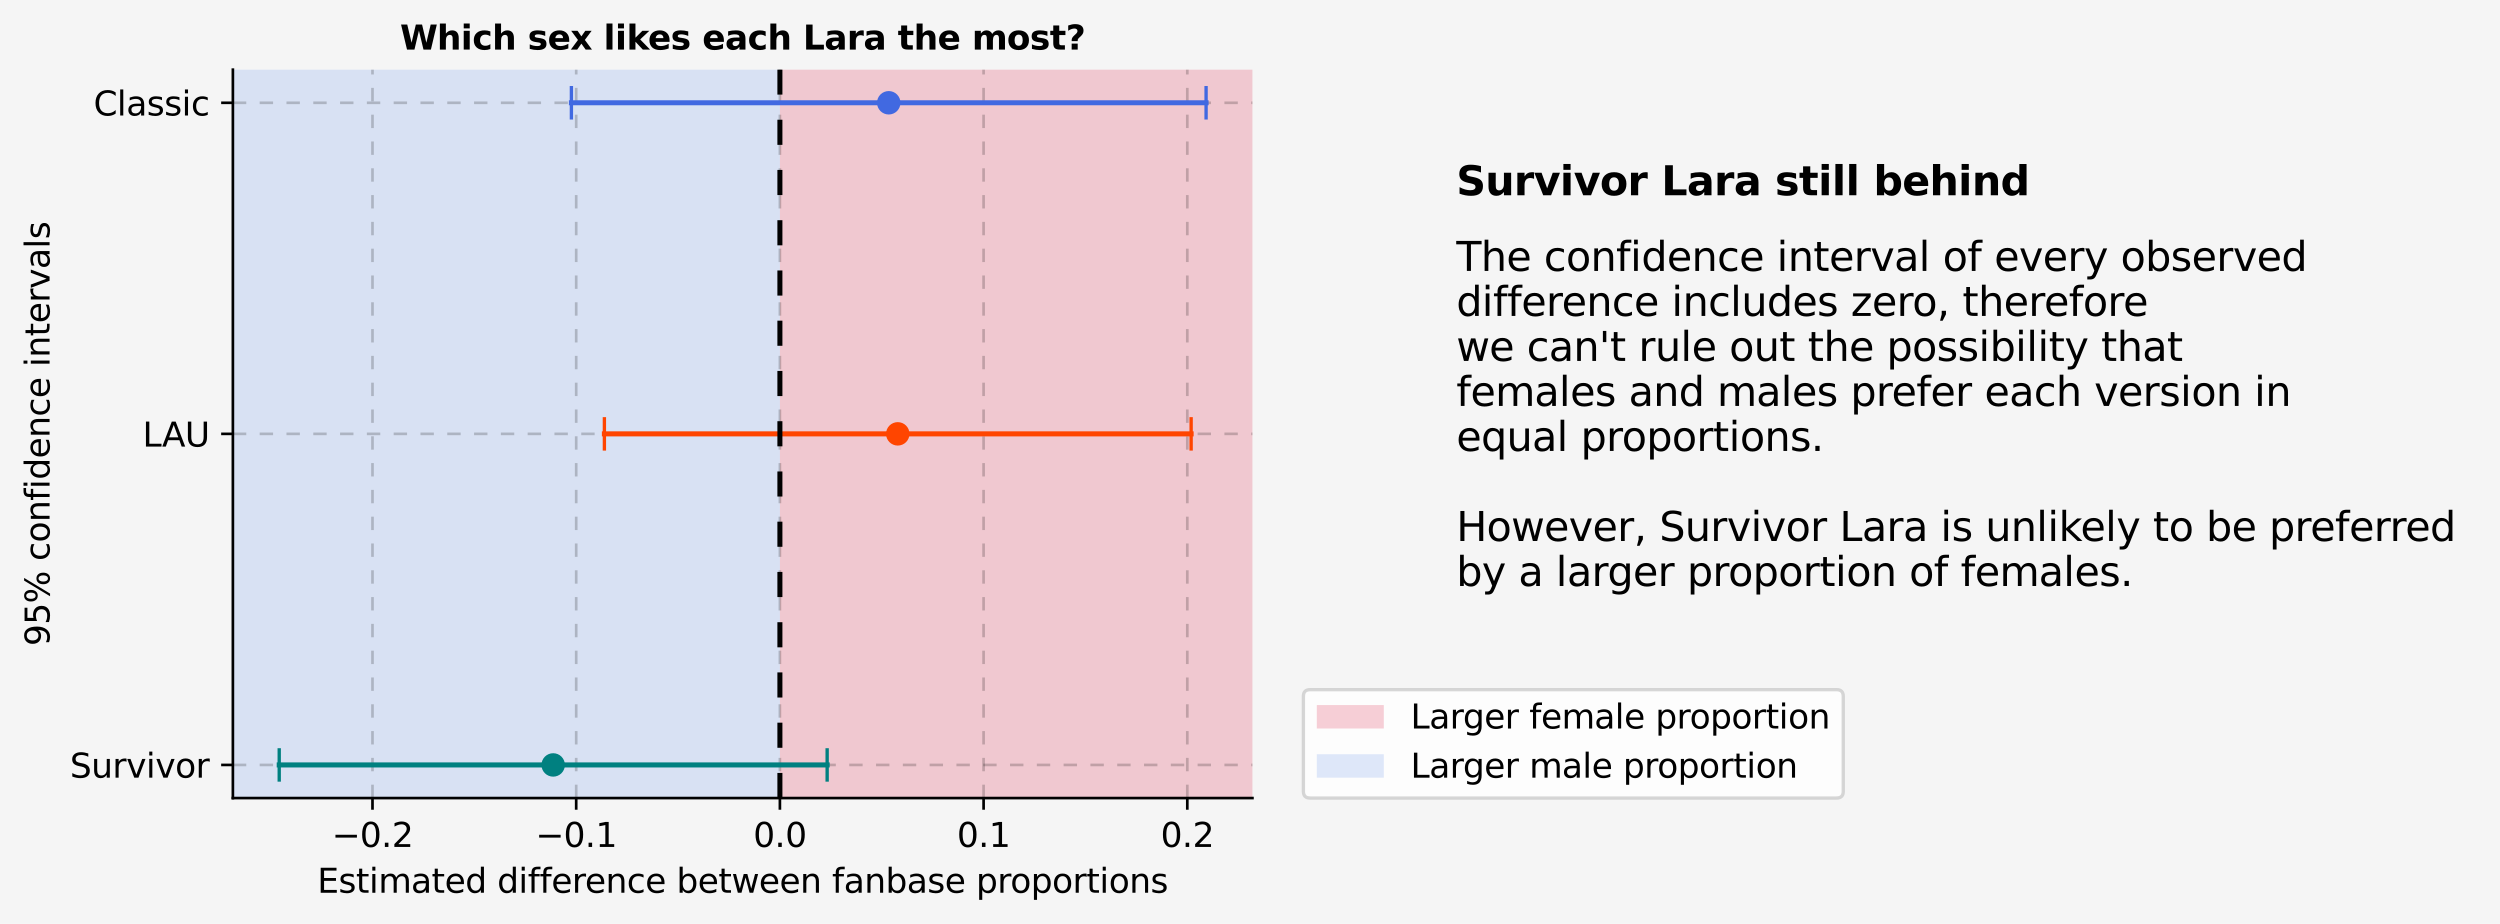 <?xml version="1.0" encoding="utf-8" standalone="no"?>
<!DOCTYPE svg PUBLIC "-//W3C//DTD SVG 1.1//EN"
  "http://www.w3.org/Graphics/SVG/1.1/DTD/svg11.dtd">
<svg xmlns:xlink="http://www.w3.org/1999/xlink" width="746.32pt" height="275.795pt" viewBox="0 0 746.32 275.795" xmlns="http://www.w3.org/2000/svg" version="1.1">
 <defs>
  <style type="text/css">*{stroke-linejoin: round; stroke-linecap: butt}</style>
 </defs>
 <g id="figure_1">
  <g id="patch_1">
   <path d="M 0 275.795 
L 746.32 275.795 
L 746.32 0 
L 0 0 
z
" style="fill: #f5f5f5"/>
  </g>
  <g id="axes_1">
   <g id="patch_2">
    <path d="M 434.757 238.238 
L 739.12 238.238 
L 739.12 20.798 
L 434.757 20.798 
z
" style="fill: #f5f5f5"/>
   </g>
   <g id="text_1">
    <!-- The confidence interval of every observed -->
    <g transform="translate(434.757 80.876)scale(0.12 -0.12)">
     <defs>
      <path id="DejaVuSans-54" d="M -19 4666 
L 3928 4666 
L 3928 4134 
L 2272 4134 
L 2272 0 
L 1638 0 
L 1638 4134 
L -19 4134 
L -19 4666 
z
" transform="scale(0.016)"/>
      <path id="DejaVuSans-68" d="M 3513 2113 
L 3513 0 
L 2938 0 
L 2938 2094 
Q 2938 2591 2744 2837 
Q 2550 3084 2163 3084 
Q 1697 3084 1428 2787 
Q 1159 2491 1159 1978 
L 1159 0 
L 581 0 
L 581 4863 
L 1159 4863 
L 1159 2956 
Q 1366 3272 1645 3428 
Q 1925 3584 2291 3584 
Q 2894 3584 3203 3211 
Q 3513 2838 3513 2113 
z
" transform="scale(0.016)"/>
      <path id="DejaVuSans-65" d="M 3597 1894 
L 3597 1613 
L 953 1613 
Q 991 1019 1311 708 
Q 1631 397 2203 397 
Q 2534 397 2845 478 
Q 3156 559 3463 722 
L 3463 178 
Q 3153 47 2828 -22 
Q 2503 -91 2169 -91 
Q 1331 -91 842 396 
Q 353 884 353 1716 
Q 353 2575 817 3079 
Q 1281 3584 2069 3584 
Q 2775 3584 3186 3129 
Q 3597 2675 3597 1894 
z
M 3022 2063 
Q 3016 2534 2758 2815 
Q 2500 3097 2075 3097 
Q 1594 3097 1305 2825 
Q 1016 2553 972 2059 
L 3022 2063 
z
" transform="scale(0.016)"/>
      <path id="DejaVuSans-20" transform="scale(0.016)"/>
      <path id="DejaVuSans-63" d="M 3122 3366 
L 3122 2828 
Q 2878 2963 2633 3030 
Q 2388 3097 2138 3097 
Q 1578 3097 1268 2742 
Q 959 2388 959 1747 
Q 959 1106 1268 751 
Q 1578 397 2138 397 
Q 2388 397 2633 464 
Q 2878 531 3122 666 
L 3122 134 
Q 2881 22 2623 -34 
Q 2366 -91 2075 -91 
Q 1284 -91 818 406 
Q 353 903 353 1747 
Q 353 2603 823 3093 
Q 1294 3584 2113 3584 
Q 2378 3584 2631 3529 
Q 2884 3475 3122 3366 
z
" transform="scale(0.016)"/>
      <path id="DejaVuSans-6f" d="M 1959 3097 
Q 1497 3097 1228 2736 
Q 959 2375 959 1747 
Q 959 1119 1226 758 
Q 1494 397 1959 397 
Q 2419 397 2687 759 
Q 2956 1122 2956 1747 
Q 2956 2369 2687 2733 
Q 2419 3097 1959 3097 
z
M 1959 3584 
Q 2709 3584 3137 3096 
Q 3566 2609 3566 1747 
Q 3566 888 3137 398 
Q 2709 -91 1959 -91 
Q 1206 -91 779 398 
Q 353 888 353 1747 
Q 353 2609 779 3096 
Q 1206 3584 1959 3584 
z
" transform="scale(0.016)"/>
      <path id="DejaVuSans-6e" d="M 3513 2113 
L 3513 0 
L 2938 0 
L 2938 2094 
Q 2938 2591 2744 2837 
Q 2550 3084 2163 3084 
Q 1697 3084 1428 2787 
Q 1159 2491 1159 1978 
L 1159 0 
L 581 0 
L 581 3500 
L 1159 3500 
L 1159 2956 
Q 1366 3272 1645 3428 
Q 1925 3584 2291 3584 
Q 2894 3584 3203 3211 
Q 3513 2838 3513 2113 
z
" transform="scale(0.016)"/>
      <path id="DejaVuSans-66" d="M 2375 4863 
L 2375 4384 
L 1825 4384 
Q 1516 4384 1395 4259 
Q 1275 4134 1275 3809 
L 1275 3500 
L 2222 3500 
L 2222 3053 
L 1275 3053 
L 1275 0 
L 697 0 
L 697 3053 
L 147 3053 
L 147 3500 
L 697 3500 
L 697 3744 
Q 697 4328 969 4595 
Q 1241 4863 1831 4863 
L 2375 4863 
z
" transform="scale(0.016)"/>
      <path id="DejaVuSans-69" d="M 603 3500 
L 1178 3500 
L 1178 0 
L 603 0 
L 603 3500 
z
M 603 4863 
L 1178 4863 
L 1178 4134 
L 603 4134 
L 603 4863 
z
" transform="scale(0.016)"/>
      <path id="DejaVuSans-64" d="M 2906 2969 
L 2906 4863 
L 3481 4863 
L 3481 0 
L 2906 0 
L 2906 525 
Q 2725 213 2448 61 
Q 2172 -91 1784 -91 
Q 1150 -91 751 415 
Q 353 922 353 1747 
Q 353 2572 751 3078 
Q 1150 3584 1784 3584 
Q 2172 3584 2448 3432 
Q 2725 3281 2906 2969 
z
M 947 1747 
Q 947 1113 1208 752 
Q 1469 391 1925 391 
Q 2381 391 2643 752 
Q 2906 1113 2906 1747 
Q 2906 2381 2643 2742 
Q 2381 3103 1925 3103 
Q 1469 3103 1208 2742 
Q 947 2381 947 1747 
z
" transform="scale(0.016)"/>
      <path id="DejaVuSans-74" d="M 1172 4494 
L 1172 3500 
L 2356 3500 
L 2356 3053 
L 1172 3053 
L 1172 1153 
Q 1172 725 1289 603 
Q 1406 481 1766 481 
L 2356 481 
L 2356 0 
L 1766 0 
Q 1100 0 847 248 
Q 594 497 594 1153 
L 594 3053 
L 172 3053 
L 172 3500 
L 594 3500 
L 594 4494 
L 1172 4494 
z
" transform="scale(0.016)"/>
      <path id="DejaVuSans-72" d="M 2631 2963 
Q 2534 3019 2420 3045 
Q 2306 3072 2169 3072 
Q 1681 3072 1420 2755 
Q 1159 2438 1159 1844 
L 1159 0 
L 581 0 
L 581 3500 
L 1159 3500 
L 1159 2956 
Q 1341 3275 1631 3429 
Q 1922 3584 2338 3584 
Q 2397 3584 2469 3576 
Q 2541 3569 2628 3553 
L 2631 2963 
z
" transform="scale(0.016)"/>
      <path id="DejaVuSans-76" d="M 191 3500 
L 800 3500 
L 1894 563 
L 2988 3500 
L 3597 3500 
L 2284 0 
L 1503 0 
L 191 3500 
z
" transform="scale(0.016)"/>
      <path id="DejaVuSans-61" d="M 2194 1759 
Q 1497 1759 1228 1600 
Q 959 1441 959 1056 
Q 959 750 1161 570 
Q 1363 391 1709 391 
Q 2188 391 2477 730 
Q 2766 1069 2766 1631 
L 2766 1759 
L 2194 1759 
z
M 3341 1997 
L 3341 0 
L 2766 0 
L 2766 531 
Q 2569 213 2275 61 
Q 1981 -91 1556 -91 
Q 1019 -91 701 211 
Q 384 513 384 1019 
Q 384 1609 779 1909 
Q 1175 2209 1959 2209 
L 2766 2209 
L 2766 2266 
Q 2766 2663 2505 2880 
Q 2244 3097 1772 3097 
Q 1472 3097 1187 3025 
Q 903 2953 641 2809 
L 641 3341 
Q 956 3463 1253 3523 
Q 1550 3584 1831 3584 
Q 2591 3584 2966 3190 
Q 3341 2797 3341 1997 
z
" transform="scale(0.016)"/>
      <path id="DejaVuSans-6c" d="M 603 4863 
L 1178 4863 
L 1178 0 
L 603 0 
L 603 4863 
z
" transform="scale(0.016)"/>
      <path id="DejaVuSans-79" d="M 2059 -325 
Q 1816 -950 1584 -1140 
Q 1353 -1331 966 -1331 
L 506 -1331 
L 506 -850 
L 844 -850 
Q 1081 -850 1212 -737 
Q 1344 -625 1503 -206 
L 1606 56 
L 191 3500 
L 800 3500 
L 1894 763 
L 2988 3500 
L 3597 3500 
L 2059 -325 
z
" transform="scale(0.016)"/>
      <path id="DejaVuSans-62" d="M 3116 1747 
Q 3116 2381 2855 2742 
Q 2594 3103 2138 3103 
Q 1681 3103 1420 2742 
Q 1159 2381 1159 1747 
Q 1159 1113 1420 752 
Q 1681 391 2138 391 
Q 2594 391 2855 752 
Q 3116 1113 3116 1747 
z
M 1159 2969 
Q 1341 3281 1617 3432 
Q 1894 3584 2278 3584 
Q 2916 3584 3314 3078 
Q 3713 2572 3713 1747 
Q 3713 922 3314 415 
Q 2916 -91 2278 -91 
Q 1894 -91 1617 61 
Q 1341 213 1159 525 
L 1159 0 
L 581 0 
L 581 4863 
L 1159 4863 
L 1159 2969 
z
" transform="scale(0.016)"/>
      <path id="DejaVuSans-73" d="M 2834 3397 
L 2834 2853 
Q 2591 2978 2328 3040 
Q 2066 3103 1784 3103 
Q 1356 3103 1142 2972 
Q 928 2841 928 2578 
Q 928 2378 1081 2264 
Q 1234 2150 1697 2047 
L 1894 2003 
Q 2506 1872 2764 1633 
Q 3022 1394 3022 966 
Q 3022 478 2636 193 
Q 2250 -91 1575 -91 
Q 1294 -91 989 -36 
Q 684 19 347 128 
L 347 722 
Q 666 556 975 473 
Q 1284 391 1588 391 
Q 1994 391 2212 530 
Q 2431 669 2431 922 
Q 2431 1156 2273 1281 
Q 2116 1406 1581 1522 
L 1381 1569 
Q 847 1681 609 1914 
Q 372 2147 372 2553 
Q 372 3047 722 3315 
Q 1072 3584 1716 3584 
Q 2034 3584 2315 3537 
Q 2597 3491 2834 3397 
z
" transform="scale(0.016)"/>
     </defs>
     <use xlink:href="#DejaVuSans-54"/>
     <use xlink:href="#DejaVuSans-68" x="61.084"/>
     <use xlink:href="#DejaVuSans-65" x="124.463"/>
     <use xlink:href="#DejaVuSans-20" x="185.986"/>
     <use xlink:href="#DejaVuSans-63" x="217.773"/>
     <use xlink:href="#DejaVuSans-6f" x="272.754"/>
     <use xlink:href="#DejaVuSans-6e" x="333.936"/>
     <use xlink:href="#DejaVuSans-66" x="397.314"/>
     <use xlink:href="#DejaVuSans-69" x="432.52"/>
     <use xlink:href="#DejaVuSans-64" x="460.303"/>
     <use xlink:href="#DejaVuSans-65" x="523.779"/>
     <use xlink:href="#DejaVuSans-6e" x="585.303"/>
     <use xlink:href="#DejaVuSans-63" x="648.682"/>
     <use xlink:href="#DejaVuSans-65" x="703.662"/>
     <use xlink:href="#DejaVuSans-20" x="765.186"/>
     <use xlink:href="#DejaVuSans-69" x="796.973"/>
     <use xlink:href="#DejaVuSans-6e" x="824.756"/>
     <use xlink:href="#DejaVuSans-74" x="888.135"/>
     <use xlink:href="#DejaVuSans-65" x="927.344"/>
     <use xlink:href="#DejaVuSans-72" x="988.867"/>
     <use xlink:href="#DejaVuSans-76" x="1029.98"/>
     <use xlink:href="#DejaVuSans-61" x="1089.16"/>
     <use xlink:href="#DejaVuSans-6c" x="1150.439"/>
     <use xlink:href="#DejaVuSans-20" x="1178.223"/>
     <use xlink:href="#DejaVuSans-6f" x="1210.01"/>
     <use xlink:href="#DejaVuSans-66" x="1271.191"/>
     <use xlink:href="#DejaVuSans-20" x="1306.396"/>
     <use xlink:href="#DejaVuSans-65" x="1338.184"/>
     <use xlink:href="#DejaVuSans-76" x="1399.707"/>
     <use xlink:href="#DejaVuSans-65" x="1458.887"/>
     <use xlink:href="#DejaVuSans-72" x="1520.41"/>
     <use xlink:href="#DejaVuSans-79" x="1561.523"/>
     <use xlink:href="#DejaVuSans-20" x="1620.703"/>
     <use xlink:href="#DejaVuSans-6f" x="1652.49"/>
     <use xlink:href="#DejaVuSans-62" x="1713.672"/>
     <use xlink:href="#DejaVuSans-73" x="1777.148"/>
     <use xlink:href="#DejaVuSans-65" x="1829.248"/>
     <use xlink:href="#DejaVuSans-72" x="1890.771"/>
     <use xlink:href="#DejaVuSans-76" x="1931.885"/>
     <use xlink:href="#DejaVuSans-65" x="1991.064"/>
     <use xlink:href="#DejaVuSans-64" x="2052.588"/>
    </g>
    <!-- difference includes zero, therefore -->
    <g transform="translate(434.757 94.313)scale(0.12 -0.12)">
     <defs>
      <path id="DejaVuSans-75" d="M 544 1381 
L 544 3500 
L 1119 3500 
L 1119 1403 
Q 1119 906 1312 657 
Q 1506 409 1894 409 
Q 2359 409 2629 706 
Q 2900 1003 2900 1516 
L 2900 3500 
L 3475 3500 
L 3475 0 
L 2900 0 
L 2900 538 
Q 2691 219 2414 64 
Q 2138 -91 1772 -91 
Q 1169 -91 856 284 
Q 544 659 544 1381 
z
M 1991 3584 
L 1991 3584 
z
" transform="scale(0.016)"/>
      <path id="DejaVuSans-7a" d="M 353 3500 
L 3084 3500 
L 3084 2975 
L 922 459 
L 3084 459 
L 3084 0 
L 275 0 
L 275 525 
L 2438 3041 
L 353 3041 
L 353 3500 
z
" transform="scale(0.016)"/>
      <path id="DejaVuSans-2c" d="M 750 794 
L 1409 794 
L 1409 256 
L 897 -744 
L 494 -744 
L 750 256 
L 750 794 
z
" transform="scale(0.016)"/>
     </defs>
     <use xlink:href="#DejaVuSans-64"/>
     <use xlink:href="#DejaVuSans-69" x="63.477"/>
     <use xlink:href="#DejaVuSans-66" x="91.26"/>
     <use xlink:href="#DejaVuSans-66" x="126.465"/>
     <use xlink:href="#DejaVuSans-65" x="161.67"/>
     <use xlink:href="#DejaVuSans-72" x="223.193"/>
     <use xlink:href="#DejaVuSans-65" x="262.057"/>
     <use xlink:href="#DejaVuSans-6e" x="323.58"/>
     <use xlink:href="#DejaVuSans-63" x="386.959"/>
     <use xlink:href="#DejaVuSans-65" x="441.939"/>
     <use xlink:href="#DejaVuSans-20" x="503.463"/>
     <use xlink:href="#DejaVuSans-69" x="535.25"/>
     <use xlink:href="#DejaVuSans-6e" x="563.033"/>
     <use xlink:href="#DejaVuSans-63" x="626.412"/>
     <use xlink:href="#DejaVuSans-6c" x="681.393"/>
     <use xlink:href="#DejaVuSans-75" x="709.176"/>
     <use xlink:href="#DejaVuSans-64" x="772.555"/>
     <use xlink:href="#DejaVuSans-65" x="836.031"/>
     <use xlink:href="#DejaVuSans-73" x="897.555"/>
     <use xlink:href="#DejaVuSans-20" x="949.654"/>
     <use xlink:href="#DejaVuSans-7a" x="981.441"/>
     <use xlink:href="#DejaVuSans-65" x="1033.932"/>
     <use xlink:href="#DejaVuSans-72" x="1095.455"/>
     <use xlink:href="#DejaVuSans-6f" x="1134.318"/>
     <use xlink:href="#DejaVuSans-2c" x="1195.5"/>
     <use xlink:href="#DejaVuSans-20" x="1227.287"/>
     <use xlink:href="#DejaVuSans-74" x="1259.074"/>
     <use xlink:href="#DejaVuSans-68" x="1298.283"/>
     <use xlink:href="#DejaVuSans-65" x="1361.662"/>
     <use xlink:href="#DejaVuSans-72" x="1423.186"/>
     <use xlink:href="#DejaVuSans-65" x="1462.049"/>
     <use xlink:href="#DejaVuSans-66" x="1523.572"/>
     <use xlink:href="#DejaVuSans-6f" x="1558.777"/>
     <use xlink:href="#DejaVuSans-72" x="1619.959"/>
     <use xlink:href="#DejaVuSans-65" x="1658.822"/>
    </g>
    <!-- we can't rule out the possibility that -->
    <g transform="translate(434.757 107.751)scale(0.12 -0.12)">
     <defs>
      <path id="DejaVuSans-77" d="M 269 3500 
L 844 3500 
L 1563 769 
L 2278 3500 
L 2956 3500 
L 3675 769 
L 4391 3500 
L 4966 3500 
L 4050 0 
L 3372 0 
L 2619 2869 
L 1863 0 
L 1184 0 
L 269 3500 
z
" transform="scale(0.016)"/>
      <path id="DejaVuSans-27" d="M 1147 4666 
L 1147 2931 
L 616 2931 
L 616 4666 
L 1147 4666 
z
" transform="scale(0.016)"/>
      <path id="DejaVuSans-70" d="M 1159 525 
L 1159 -1331 
L 581 -1331 
L 581 3500 
L 1159 3500 
L 1159 2969 
Q 1341 3281 1617 3432 
Q 1894 3584 2278 3584 
Q 2916 3584 3314 3078 
Q 3713 2572 3713 1747 
Q 3713 922 3314 415 
Q 2916 -91 2278 -91 
Q 1894 -91 1617 61 
Q 1341 213 1159 525 
z
M 3116 1747 
Q 3116 2381 2855 2742 
Q 2594 3103 2138 3103 
Q 1681 3103 1420 2742 
Q 1159 2381 1159 1747 
Q 1159 1113 1420 752 
Q 1681 391 2138 391 
Q 2594 391 2855 752 
Q 3116 1113 3116 1747 
z
" transform="scale(0.016)"/>
     </defs>
     <use xlink:href="#DejaVuSans-77"/>
     <use xlink:href="#DejaVuSans-65" x="81.787"/>
     <use xlink:href="#DejaVuSans-20" x="143.311"/>
     <use xlink:href="#DejaVuSans-63" x="175.098"/>
     <use xlink:href="#DejaVuSans-61" x="230.078"/>
     <use xlink:href="#DejaVuSans-6e" x="291.357"/>
     <use xlink:href="#DejaVuSans-27" x="354.736"/>
     <use xlink:href="#DejaVuSans-74" x="382.227"/>
     <use xlink:href="#DejaVuSans-20" x="421.436"/>
     <use xlink:href="#DejaVuSans-72" x="453.223"/>
     <use xlink:href="#DejaVuSans-75" x="494.336"/>
     <use xlink:href="#DejaVuSans-6c" x="557.715"/>
     <use xlink:href="#DejaVuSans-65" x="585.498"/>
     <use xlink:href="#DejaVuSans-20" x="647.021"/>
     <use xlink:href="#DejaVuSans-6f" x="678.809"/>
     <use xlink:href="#DejaVuSans-75" x="739.99"/>
     <use xlink:href="#DejaVuSans-74" x="803.369"/>
     <use xlink:href="#DejaVuSans-20" x="842.578"/>
     <use xlink:href="#DejaVuSans-74" x="874.365"/>
     <use xlink:href="#DejaVuSans-68" x="913.574"/>
     <use xlink:href="#DejaVuSans-65" x="976.953"/>
     <use xlink:href="#DejaVuSans-20" x="1038.477"/>
     <use xlink:href="#DejaVuSans-70" x="1070.264"/>
     <use xlink:href="#DejaVuSans-6f" x="1133.74"/>
     <use xlink:href="#DejaVuSans-73" x="1194.922"/>
     <use xlink:href="#DejaVuSans-73" x="1247.021"/>
     <use xlink:href="#DejaVuSans-69" x="1299.121"/>
     <use xlink:href="#DejaVuSans-62" x="1326.904"/>
     <use xlink:href="#DejaVuSans-69" x="1390.381"/>
     <use xlink:href="#DejaVuSans-6c" x="1418.164"/>
     <use xlink:href="#DejaVuSans-69" x="1445.947"/>
     <use xlink:href="#DejaVuSans-74" x="1473.73"/>
     <use xlink:href="#DejaVuSans-79" x="1512.939"/>
     <use xlink:href="#DejaVuSans-20" x="1572.119"/>
     <use xlink:href="#DejaVuSans-74" x="1603.906"/>
     <use xlink:href="#DejaVuSans-68" x="1643.115"/>
     <use xlink:href="#DejaVuSans-61" x="1706.494"/>
     <use xlink:href="#DejaVuSans-74" x="1767.773"/>
    </g>
    <!-- females and males prefer each version in -->
    <g transform="translate(434.757 121.188)scale(0.12 -0.12)">
     <defs>
      <path id="DejaVuSans-6d" d="M 3328 2828 
Q 3544 3216 3844 3400 
Q 4144 3584 4550 3584 
Q 5097 3584 5394 3201 
Q 5691 2819 5691 2113 
L 5691 0 
L 5113 0 
L 5113 2094 
Q 5113 2597 4934 2840 
Q 4756 3084 4391 3084 
Q 3944 3084 3684 2787 
Q 3425 2491 3425 1978 
L 3425 0 
L 2847 0 
L 2847 2094 
Q 2847 2600 2669 2842 
Q 2491 3084 2119 3084 
Q 1678 3084 1418 2786 
Q 1159 2488 1159 1978 
L 1159 0 
L 581 0 
L 581 3500 
L 1159 3500 
L 1159 2956 
Q 1356 3278 1631 3431 
Q 1906 3584 2284 3584 
Q 2666 3584 2933 3390 
Q 3200 3197 3328 2828 
z
" transform="scale(0.016)"/>
     </defs>
     <use xlink:href="#DejaVuSans-66"/>
     <use xlink:href="#DejaVuSans-65" x="35.205"/>
     <use xlink:href="#DejaVuSans-6d" x="96.729"/>
     <use xlink:href="#DejaVuSans-61" x="194.141"/>
     <use xlink:href="#DejaVuSans-6c" x="255.42"/>
     <use xlink:href="#DejaVuSans-65" x="283.203"/>
     <use xlink:href="#DejaVuSans-73" x="344.727"/>
     <use xlink:href="#DejaVuSans-20" x="396.826"/>
     <use xlink:href="#DejaVuSans-61" x="428.613"/>
     <use xlink:href="#DejaVuSans-6e" x="489.893"/>
     <use xlink:href="#DejaVuSans-64" x="553.271"/>
     <use xlink:href="#DejaVuSans-20" x="616.748"/>
     <use xlink:href="#DejaVuSans-6d" x="648.535"/>
     <use xlink:href="#DejaVuSans-61" x="745.947"/>
     <use xlink:href="#DejaVuSans-6c" x="807.227"/>
     <use xlink:href="#DejaVuSans-65" x="835.01"/>
     <use xlink:href="#DejaVuSans-73" x="896.533"/>
     <use xlink:href="#DejaVuSans-20" x="948.633"/>
     <use xlink:href="#DejaVuSans-70" x="980.42"/>
     <use xlink:href="#DejaVuSans-72" x="1043.896"/>
     <use xlink:href="#DejaVuSans-65" x="1082.76"/>
     <use xlink:href="#DejaVuSans-66" x="1144.283"/>
     <use xlink:href="#DejaVuSans-65" x="1179.488"/>
     <use xlink:href="#DejaVuSans-72" x="1241.012"/>
     <use xlink:href="#DejaVuSans-20" x="1282.125"/>
     <use xlink:href="#DejaVuSans-65" x="1313.912"/>
     <use xlink:href="#DejaVuSans-61" x="1375.436"/>
     <use xlink:href="#DejaVuSans-63" x="1436.715"/>
     <use xlink:href="#DejaVuSans-68" x="1491.695"/>
     <use xlink:href="#DejaVuSans-20" x="1555.074"/>
     <use xlink:href="#DejaVuSans-76" x="1586.861"/>
     <use xlink:href="#DejaVuSans-65" x="1646.041"/>
     <use xlink:href="#DejaVuSans-72" x="1707.564"/>
     <use xlink:href="#DejaVuSans-73" x="1748.678"/>
     <use xlink:href="#DejaVuSans-69" x="1800.777"/>
     <use xlink:href="#DejaVuSans-6f" x="1828.561"/>
     <use xlink:href="#DejaVuSans-6e" x="1889.742"/>
     <use xlink:href="#DejaVuSans-20" x="1953.121"/>
     <use xlink:href="#DejaVuSans-69" x="1984.908"/>
     <use xlink:href="#DejaVuSans-6e" x="2012.691"/>
    </g>
    <!-- equal proportions. -->
    <g transform="translate(434.757 134.626)scale(0.12 -0.12)">
     <defs>
      <path id="DejaVuSans-71" d="M 947 1747 
Q 947 1113 1208 752 
Q 1469 391 1925 391 
Q 2381 391 2643 752 
Q 2906 1113 2906 1747 
Q 2906 2381 2643 2742 
Q 2381 3103 1925 3103 
Q 1469 3103 1208 2742 
Q 947 2381 947 1747 
z
M 2906 525 
Q 2725 213 2448 61 
Q 2172 -91 1784 -91 
Q 1150 -91 751 415 
Q 353 922 353 1747 
Q 353 2572 751 3078 
Q 1150 3584 1784 3584 
Q 2172 3584 2448 3432 
Q 2725 3281 2906 2969 
L 2906 3500 
L 3481 3500 
L 3481 -1331 
L 2906 -1331 
L 2906 525 
z
" transform="scale(0.016)"/>
      <path id="DejaVuSans-2e" d="M 684 794 
L 1344 794 
L 1344 0 
L 684 0 
L 684 794 
z
" transform="scale(0.016)"/>
     </defs>
     <use xlink:href="#DejaVuSans-65"/>
     <use xlink:href="#DejaVuSans-71" x="61.523"/>
     <use xlink:href="#DejaVuSans-75" x="125"/>
     <use xlink:href="#DejaVuSans-61" x="188.379"/>
     <use xlink:href="#DejaVuSans-6c" x="249.658"/>
     <use xlink:href="#DejaVuSans-20" x="277.441"/>
     <use xlink:href="#DejaVuSans-70" x="309.229"/>
     <use xlink:href="#DejaVuSans-72" x="372.705"/>
     <use xlink:href="#DejaVuSans-6f" x="411.568"/>
     <use xlink:href="#DejaVuSans-70" x="472.75"/>
     <use xlink:href="#DejaVuSans-6f" x="536.227"/>
     <use xlink:href="#DejaVuSans-72" x="597.408"/>
     <use xlink:href="#DejaVuSans-74" x="638.521"/>
     <use xlink:href="#DejaVuSans-69" x="677.73"/>
     <use xlink:href="#DejaVuSans-6f" x="705.514"/>
     <use xlink:href="#DejaVuSans-6e" x="766.695"/>
     <use xlink:href="#DejaVuSans-73" x="830.074"/>
     <use xlink:href="#DejaVuSans-2e" x="882.174"/>
    </g>
    <!--  -->
    <g transform="translate(434.757 148.063)scale(0.12 -0.12)"/>
    <!-- However, Survivor Lara is unlikely to be preferred -->
    <g transform="translate(434.757 161.5)scale(0.12 -0.12)">
     <defs>
      <path id="DejaVuSans-48" d="M 628 4666 
L 1259 4666 
L 1259 2753 
L 3553 2753 
L 3553 4666 
L 4184 4666 
L 4184 0 
L 3553 0 
L 3553 2222 
L 1259 2222 
L 1259 0 
L 628 0 
L 628 4666 
z
" transform="scale(0.016)"/>
      <path id="DejaVuSans-53" d="M 3425 4513 
L 3425 3897 
Q 3066 4069 2747 4153 
Q 2428 4238 2131 4238 
Q 1616 4238 1336 4038 
Q 1056 3838 1056 3469 
Q 1056 3159 1242 3001 
Q 1428 2844 1947 2747 
L 2328 2669 
Q 3034 2534 3370 2195 
Q 3706 1856 3706 1288 
Q 3706 609 3251 259 
Q 2797 -91 1919 -91 
Q 1588 -91 1214 -16 
Q 841 59 441 206 
L 441 856 
Q 825 641 1194 531 
Q 1563 422 1919 422 
Q 2459 422 2753 634 
Q 3047 847 3047 1241 
Q 3047 1584 2836 1778 
Q 2625 1972 2144 2069 
L 1759 2144 
Q 1053 2284 737 2584 
Q 422 2884 422 3419 
Q 422 4038 858 4394 
Q 1294 4750 2059 4750 
Q 2388 4750 2728 4690 
Q 3069 4631 3425 4513 
z
" transform="scale(0.016)"/>
      <path id="DejaVuSans-4c" d="M 628 4666 
L 1259 4666 
L 1259 531 
L 3531 531 
L 3531 0 
L 628 0 
L 628 4666 
z
" transform="scale(0.016)"/>
      <path id="DejaVuSans-6b" d="M 581 4863 
L 1159 4863 
L 1159 1991 
L 2875 3500 
L 3609 3500 
L 1753 1863 
L 3688 0 
L 2938 0 
L 1159 1709 
L 1159 0 
L 581 0 
L 581 4863 
z
" transform="scale(0.016)"/>
     </defs>
     <use xlink:href="#DejaVuSans-48"/>
     <use xlink:href="#DejaVuSans-6f" x="75.195"/>
     <use xlink:href="#DejaVuSans-77" x="136.377"/>
     <use xlink:href="#DejaVuSans-65" x="218.164"/>
     <use xlink:href="#DejaVuSans-76" x="279.688"/>
     <use xlink:href="#DejaVuSans-65" x="338.867"/>
     <use xlink:href="#DejaVuSans-72" x="400.391"/>
     <use xlink:href="#DejaVuSans-2c" x="441.504"/>
     <use xlink:href="#DejaVuSans-20" x="473.291"/>
     <use xlink:href="#DejaVuSans-53" x="505.078"/>
     <use xlink:href="#DejaVuSans-75" x="568.555"/>
     <use xlink:href="#DejaVuSans-72" x="631.934"/>
     <use xlink:href="#DejaVuSans-76" x="673.047"/>
     <use xlink:href="#DejaVuSans-69" x="732.227"/>
     <use xlink:href="#DejaVuSans-76" x="760.01"/>
     <use xlink:href="#DejaVuSans-6f" x="819.189"/>
     <use xlink:href="#DejaVuSans-72" x="880.371"/>
     <use xlink:href="#DejaVuSans-20" x="921.484"/>
     <use xlink:href="#DejaVuSans-4c" x="953.271"/>
     <use xlink:href="#DejaVuSans-61" x="1008.984"/>
     <use xlink:href="#DejaVuSans-72" x="1070.264"/>
     <use xlink:href="#DejaVuSans-61" x="1111.377"/>
     <use xlink:href="#DejaVuSans-20" x="1172.656"/>
     <use xlink:href="#DejaVuSans-69" x="1204.443"/>
     <use xlink:href="#DejaVuSans-73" x="1232.227"/>
     <use xlink:href="#DejaVuSans-20" x="1284.326"/>
     <use xlink:href="#DejaVuSans-75" x="1316.113"/>
     <use xlink:href="#DejaVuSans-6e" x="1379.492"/>
     <use xlink:href="#DejaVuSans-6c" x="1442.871"/>
     <use xlink:href="#DejaVuSans-69" x="1470.654"/>
     <use xlink:href="#DejaVuSans-6b" x="1498.438"/>
     <use xlink:href="#DejaVuSans-65" x="1552.723"/>
     <use xlink:href="#DejaVuSans-6c" x="1614.246"/>
     <use xlink:href="#DejaVuSans-79" x="1642.029"/>
     <use xlink:href="#DejaVuSans-20" x="1701.209"/>
     <use xlink:href="#DejaVuSans-74" x="1732.996"/>
     <use xlink:href="#DejaVuSans-6f" x="1772.205"/>
     <use xlink:href="#DejaVuSans-20" x="1833.387"/>
     <use xlink:href="#DejaVuSans-62" x="1865.174"/>
     <use xlink:href="#DejaVuSans-65" x="1928.65"/>
     <use xlink:href="#DejaVuSans-20" x="1990.174"/>
     <use xlink:href="#DejaVuSans-70" x="2021.961"/>
     <use xlink:href="#DejaVuSans-72" x="2085.438"/>
     <use xlink:href="#DejaVuSans-65" x="2124.301"/>
     <use xlink:href="#DejaVuSans-66" x="2185.824"/>
     <use xlink:href="#DejaVuSans-65" x="2221.029"/>
     <use xlink:href="#DejaVuSans-72" x="2282.553"/>
     <use xlink:href="#DejaVuSans-72" x="2321.916"/>
     <use xlink:href="#DejaVuSans-65" x="2360.779"/>
     <use xlink:href="#DejaVuSans-64" x="2422.303"/>
    </g>
    <!-- by a larger proportion of females. -->
    <g transform="translate(434.757 174.938)scale(0.12 -0.12)">
     <defs>
      <path id="DejaVuSans-67" d="M 2906 1791 
Q 2906 2416 2648 2759 
Q 2391 3103 1925 3103 
Q 1463 3103 1205 2759 
Q 947 2416 947 1791 
Q 947 1169 1205 825 
Q 1463 481 1925 481 
Q 2391 481 2648 825 
Q 2906 1169 2906 1791 
z
M 3481 434 
Q 3481 -459 3084 -895 
Q 2688 -1331 1869 -1331 
Q 1566 -1331 1297 -1286 
Q 1028 -1241 775 -1147 
L 775 -588 
Q 1028 -725 1275 -790 
Q 1522 -856 1778 -856 
Q 2344 -856 2625 -561 
Q 2906 -266 2906 331 
L 2906 616 
Q 2728 306 2450 153 
Q 2172 0 1784 0 
Q 1141 0 747 490 
Q 353 981 353 1791 
Q 353 2603 747 3093 
Q 1141 3584 1784 3584 
Q 2172 3584 2450 3431 
Q 2728 3278 2906 2969 
L 2906 3500 
L 3481 3500 
L 3481 434 
z
" transform="scale(0.016)"/>
     </defs>
     <use xlink:href="#DejaVuSans-62"/>
     <use xlink:href="#DejaVuSans-79" x="63.477"/>
     <use xlink:href="#DejaVuSans-20" x="122.656"/>
     <use xlink:href="#DejaVuSans-61" x="154.443"/>
     <use xlink:href="#DejaVuSans-20" x="215.723"/>
     <use xlink:href="#DejaVuSans-6c" x="247.51"/>
     <use xlink:href="#DejaVuSans-61" x="275.293"/>
     <use xlink:href="#DejaVuSans-72" x="336.572"/>
     <use xlink:href="#DejaVuSans-67" x="375.936"/>
     <use xlink:href="#DejaVuSans-65" x="439.412"/>
     <use xlink:href="#DejaVuSans-72" x="500.936"/>
     <use xlink:href="#DejaVuSans-20" x="542.049"/>
     <use xlink:href="#DejaVuSans-70" x="573.836"/>
     <use xlink:href="#DejaVuSans-72" x="637.312"/>
     <use xlink:href="#DejaVuSans-6f" x="676.176"/>
     <use xlink:href="#DejaVuSans-70" x="737.357"/>
     <use xlink:href="#DejaVuSans-6f" x="800.834"/>
     <use xlink:href="#DejaVuSans-72" x="862.016"/>
     <use xlink:href="#DejaVuSans-74" x="903.129"/>
     <use xlink:href="#DejaVuSans-69" x="942.338"/>
     <use xlink:href="#DejaVuSans-6f" x="970.121"/>
     <use xlink:href="#DejaVuSans-6e" x="1031.303"/>
     <use xlink:href="#DejaVuSans-20" x="1094.682"/>
     <use xlink:href="#DejaVuSans-6f" x="1126.469"/>
     <use xlink:href="#DejaVuSans-66" x="1187.65"/>
     <use xlink:href="#DejaVuSans-20" x="1222.855"/>
     <use xlink:href="#DejaVuSans-66" x="1254.643"/>
     <use xlink:href="#DejaVuSans-65" x="1289.848"/>
     <use xlink:href="#DejaVuSans-6d" x="1351.371"/>
     <use xlink:href="#DejaVuSans-61" x="1448.783"/>
     <use xlink:href="#DejaVuSans-6c" x="1510.062"/>
     <use xlink:href="#DejaVuSans-65" x="1537.846"/>
     <use xlink:href="#DejaVuSans-73" x="1599.369"/>
     <use xlink:href="#DejaVuSans-2e" x="1651.469"/>
    </g>
   </g>
   <g id="text_2">
    <!-- Survivor Lara still behind -->
    <g transform="translate(434.757 58.286)scale(0.12 -0.12)">
     <defs>
      <path id="DejaVuSans-Bold-53" d="M 3834 4519 
L 3834 3531 
Q 3450 3703 3084 3790 
Q 2719 3878 2394 3878 
Q 1963 3878 1756 3759 
Q 1550 3641 1550 3391 
Q 1550 3203 1689 3098 
Q 1828 2994 2194 2919 
L 2706 2816 
Q 3484 2659 3812 2340 
Q 4141 2022 4141 1434 
Q 4141 663 3683 286 
Q 3225 -91 2284 -91 
Q 1841 -91 1394 -6 
Q 947 78 500 244 
L 500 1259 
Q 947 1022 1364 901 
Q 1781 781 2169 781 
Q 2563 781 2772 912 
Q 2981 1044 2981 1288 
Q 2981 1506 2839 1625 
Q 2697 1744 2272 1838 
L 1806 1941 
Q 1106 2091 782 2419 
Q 459 2747 459 3303 
Q 459 4000 909 4375 
Q 1359 4750 2203 4750 
Q 2588 4750 2994 4692 
Q 3400 4634 3834 4519 
z
" transform="scale(0.016)"/>
      <path id="DejaVuSans-Bold-75" d="M 500 1363 
L 500 3500 
L 1625 3500 
L 1625 3150 
Q 1625 2866 1622 2436 
Q 1619 2006 1619 1863 
Q 1619 1441 1641 1255 
Q 1663 1069 1716 984 
Q 1784 875 1895 815 
Q 2006 756 2150 756 
Q 2500 756 2700 1025 
Q 2900 1294 2900 1772 
L 2900 3500 
L 4019 3500 
L 4019 0 
L 2900 0 
L 2900 506 
Q 2647 200 2364 54 
Q 2081 -91 1741 -91 
Q 1134 -91 817 281 
Q 500 653 500 1363 
z
" transform="scale(0.016)"/>
      <path id="DejaVuSans-Bold-72" d="M 3138 2547 
Q 2991 2616 2845 2648 
Q 2700 2681 2553 2681 
Q 2122 2681 1889 2404 
Q 1656 2128 1656 1613 
L 1656 0 
L 538 0 
L 538 3500 
L 1656 3500 
L 1656 2925 
Q 1872 3269 2151 3426 
Q 2431 3584 2822 3584 
Q 2878 3584 2943 3579 
Q 3009 3575 3134 3559 
L 3138 2547 
z
" transform="scale(0.016)"/>
      <path id="DejaVuSans-Bold-76" d="M 97 3500 
L 1216 3500 
L 2088 1081 
L 2956 3500 
L 4078 3500 
L 2700 0 
L 1472 0 
L 97 3500 
z
" transform="scale(0.016)"/>
      <path id="DejaVuSans-Bold-69" d="M 538 3500 
L 1656 3500 
L 1656 0 
L 538 0 
L 538 3500 
z
M 538 4863 
L 1656 4863 
L 1656 3950 
L 538 3950 
L 538 4863 
z
" transform="scale(0.016)"/>
      <path id="DejaVuSans-Bold-6f" d="M 2203 2784 
Q 1831 2784 1636 2517 
Q 1441 2250 1441 1747 
Q 1441 1244 1636 976 
Q 1831 709 2203 709 
Q 2569 709 2762 976 
Q 2956 1244 2956 1747 
Q 2956 2250 2762 2517 
Q 2569 2784 2203 2784 
z
M 2203 3584 
Q 3106 3584 3614 3096 
Q 4122 2609 4122 1747 
Q 4122 884 3614 396 
Q 3106 -91 2203 -91 
Q 1297 -91 786 396 
Q 275 884 275 1747 
Q 275 2609 786 3096 
Q 1297 3584 2203 3584 
z
" transform="scale(0.016)"/>
      <path id="DejaVuSans-Bold-20" transform="scale(0.016)"/>
      <path id="DejaVuSans-Bold-4c" d="M 588 4666 
L 1791 4666 
L 1791 909 
L 3903 909 
L 3903 0 
L 588 0 
L 588 4666 
z
" transform="scale(0.016)"/>
      <path id="DejaVuSans-Bold-61" d="M 2106 1575 
Q 1756 1575 1579 1456 
Q 1403 1338 1403 1106 
Q 1403 894 1545 773 
Q 1688 653 1941 653 
Q 2256 653 2472 879 
Q 2688 1106 2688 1447 
L 2688 1575 
L 2106 1575 
z
M 3816 1997 
L 3816 0 
L 2688 0 
L 2688 519 
Q 2463 200 2181 54 
Q 1900 -91 1497 -91 
Q 953 -91 614 226 
Q 275 544 275 1050 
Q 275 1666 698 1953 
Q 1122 2241 2028 2241 
L 2688 2241 
L 2688 2328 
Q 2688 2594 2478 2717 
Q 2269 2841 1825 2841 
Q 1466 2841 1156 2769 
Q 847 2697 581 2553 
L 581 3406 
Q 941 3494 1303 3539 
Q 1666 3584 2028 3584 
Q 2975 3584 3395 3211 
Q 3816 2838 3816 1997 
z
" transform="scale(0.016)"/>
      <path id="DejaVuSans-Bold-73" d="M 3272 3391 
L 3272 2541 
Q 2913 2691 2578 2766 
Q 2244 2841 1947 2841 
Q 1628 2841 1473 2761 
Q 1319 2681 1319 2516 
Q 1319 2381 1436 2309 
Q 1553 2238 1856 2203 
L 2053 2175 
Q 2913 2066 3209 1816 
Q 3506 1566 3506 1031 
Q 3506 472 3093 190 
Q 2681 -91 1863 -91 
Q 1516 -91 1145 -36 
Q 775 19 384 128 
L 384 978 
Q 719 816 1070 734 
Q 1422 653 1784 653 
Q 2113 653 2278 743 
Q 2444 834 2444 1013 
Q 2444 1163 2330 1236 
Q 2216 1309 1875 1350 
L 1678 1375 
Q 931 1469 631 1722 
Q 331 1975 331 2491 
Q 331 3047 712 3315 
Q 1094 3584 1881 3584 
Q 2191 3584 2531 3537 
Q 2872 3491 3272 3391 
z
" transform="scale(0.016)"/>
      <path id="DejaVuSans-Bold-74" d="M 1759 4494 
L 1759 3500 
L 2913 3500 
L 2913 2700 
L 1759 2700 
L 1759 1216 
Q 1759 972 1856 886 
Q 1953 800 2241 800 
L 2816 800 
L 2816 0 
L 1856 0 
Q 1194 0 917 276 
Q 641 553 641 1216 
L 641 2700 
L 84 2700 
L 84 3500 
L 641 3500 
L 641 4494 
L 1759 4494 
z
" transform="scale(0.016)"/>
      <path id="DejaVuSans-Bold-6c" d="M 538 4863 
L 1656 4863 
L 1656 0 
L 538 0 
L 538 4863 
z
" transform="scale(0.016)"/>
      <path id="DejaVuSans-Bold-62" d="M 2400 722 
Q 2759 722 2948 984 
Q 3138 1247 3138 1747 
Q 3138 2247 2948 2509 
Q 2759 2772 2400 2772 
Q 2041 2772 1848 2508 
Q 1656 2244 1656 1747 
Q 1656 1250 1848 986 
Q 2041 722 2400 722 
z
M 1656 2988 
Q 1888 3294 2169 3439 
Q 2450 3584 2816 3584 
Q 3463 3584 3878 3070 
Q 4294 2556 4294 1747 
Q 4294 938 3878 423 
Q 3463 -91 2816 -91 
Q 2450 -91 2169 54 
Q 1888 200 1656 506 
L 1656 0 
L 538 0 
L 538 4863 
L 1656 4863 
L 1656 2988 
z
" transform="scale(0.016)"/>
      <path id="DejaVuSans-Bold-65" d="M 4031 1759 
L 4031 1441 
L 1416 1441 
Q 1456 1047 1700 850 
Q 1944 653 2381 653 
Q 2734 653 3104 758 
Q 3475 863 3866 1075 
L 3866 213 
Q 3469 63 3072 -14 
Q 2675 -91 2278 -91 
Q 1328 -91 801 392 
Q 275 875 275 1747 
Q 275 2603 792 3093 
Q 1309 3584 2216 3584 
Q 3041 3584 3536 3087 
Q 4031 2591 4031 1759 
z
M 2881 2131 
Q 2881 2450 2695 2645 
Q 2509 2841 2209 2841 
Q 1884 2841 1681 2658 
Q 1478 2475 1428 2131 
L 2881 2131 
z
" transform="scale(0.016)"/>
      <path id="DejaVuSans-Bold-68" d="M 4056 2131 
L 4056 0 
L 2931 0 
L 2931 347 
L 2931 1625 
Q 2931 2084 2911 2256 
Q 2891 2428 2841 2509 
Q 2775 2619 2662 2680 
Q 2550 2741 2406 2741 
Q 2056 2741 1856 2470 
Q 1656 2200 1656 1722 
L 1656 0 
L 538 0 
L 538 4863 
L 1656 4863 
L 1656 2988 
Q 1909 3294 2193 3439 
Q 2478 3584 2822 3584 
Q 3428 3584 3742 3212 
Q 4056 2841 4056 2131 
z
" transform="scale(0.016)"/>
      <path id="DejaVuSans-Bold-6e" d="M 4056 2131 
L 4056 0 
L 2931 0 
L 2931 347 
L 2931 1631 
Q 2931 2084 2911 2256 
Q 2891 2428 2841 2509 
Q 2775 2619 2662 2680 
Q 2550 2741 2406 2741 
Q 2056 2741 1856 2470 
Q 1656 2200 1656 1722 
L 1656 0 
L 538 0 
L 538 3500 
L 1656 3500 
L 1656 2988 
Q 1909 3294 2193 3439 
Q 2478 3584 2822 3584 
Q 3428 3584 3742 3212 
Q 4056 2841 4056 2131 
z
" transform="scale(0.016)"/>
      <path id="DejaVuSans-Bold-64" d="M 2919 2988 
L 2919 4863 
L 4044 4863 
L 4044 0 
L 2919 0 
L 2919 506 
Q 2688 197 2409 53 
Q 2131 -91 1766 -91 
Q 1119 -91 703 423 
Q 288 938 288 1747 
Q 288 2556 703 3070 
Q 1119 3584 1766 3584 
Q 2128 3584 2408 3439 
Q 2688 3294 2919 2988 
z
M 2181 722 
Q 2541 722 2730 984 
Q 2919 1247 2919 1747 
Q 2919 2247 2730 2509 
Q 2541 2772 2181 2772 
Q 1825 2772 1636 2509 
Q 1447 2247 1447 1747 
Q 1447 1247 1636 984 
Q 1825 722 2181 722 
z
" transform="scale(0.016)"/>
     </defs>
     <use xlink:href="#DejaVuSans-Bold-53"/>
     <use xlink:href="#DejaVuSans-Bold-75" x="72.021"/>
     <use xlink:href="#DejaVuSans-Bold-72" x="143.213"/>
     <use xlink:href="#DejaVuSans-Bold-76" x="192.529"/>
     <use xlink:href="#DejaVuSans-Bold-69" x="257.715"/>
     <use xlink:href="#DejaVuSans-Bold-76" x="291.992"/>
     <use xlink:href="#DejaVuSans-Bold-6f" x="357.178"/>
     <use xlink:href="#DejaVuSans-Bold-72" x="425.879"/>
     <use xlink:href="#DejaVuSans-Bold-20" x="475.195"/>
     <use xlink:href="#DejaVuSans-Bold-4c" x="510.01"/>
     <use xlink:href="#DejaVuSans-Bold-61" x="573.73"/>
     <use xlink:href="#DejaVuSans-Bold-72" x="641.211"/>
     <use xlink:href="#DejaVuSans-Bold-61" x="690.527"/>
     <use xlink:href="#DejaVuSans-Bold-20" x="758.008"/>
     <use xlink:href="#DejaVuSans-Bold-73" x="792.822"/>
     <use xlink:href="#DejaVuSans-Bold-74" x="852.344"/>
     <use xlink:href="#DejaVuSans-Bold-69" x="900.146"/>
     <use xlink:href="#DejaVuSans-Bold-6c" x="934.424"/>
     <use xlink:href="#DejaVuSans-Bold-6c" x="968.701"/>
     <use xlink:href="#DejaVuSans-Bold-20" x="1002.979"/>
     <use xlink:href="#DejaVuSans-Bold-62" x="1037.793"/>
     <use xlink:href="#DejaVuSans-Bold-65" x="1109.375"/>
     <use xlink:href="#DejaVuSans-Bold-68" x="1177.197"/>
     <use xlink:href="#DejaVuSans-Bold-69" x="1248.389"/>
     <use xlink:href="#DejaVuSans-Bold-6e" x="1282.666"/>
     <use xlink:href="#DejaVuSans-Bold-64" x="1353.857"/>
    </g>
   </g>
  </g>
  <g id="axes_2">
   <g id="patch_3">
    <path d="M 69.52 238.238 
L 373.884 238.238 
L 373.884 20.798 
L 69.52 20.798 
z
" style="fill: #f5f5f5"/>
   </g>
   <g id="patch_4">
    <path d="M 232.821 238.238 
L 373.884 238.238 
L 373.884 20.798 
L 232.821 20.798 
z
" clip-path="url(#pe276993497)" style="fill: #dc143c; opacity: 0.2"/>
   </g>
   <g id="patch_5">
    <path d="M 69.52 238.238 
L 232.821 238.238 
L 232.821 20.798 
L 69.52 20.798 
z
" clip-path="url(#pe276993497)" style="fill: #6495ed; opacity: 0.2"/>
   </g>
   <g id="matplotlib.axis_1">
    <g id="xtick_1">
     <g id="line2d_1">
      <path d="M 111.199 238.238 
L 111.199 20.798 
" clip-path="url(#pe276993497)" style="fill: none; stroke-dasharray: 4,4; stroke-dashoffset: 0; stroke: #000000; stroke-opacity: 0.2; stroke-width: 0.8"/>
     </g>
     <g id="line2d_2">
      <defs>
       <path id="md8465caa9f" d="M 0 0 
L 0 3.5 
" style="stroke: #000000; stroke-width: 0.8"/>
      </defs>
      <g>
       <use xlink:href="#md8465caa9f" x="111.199" y="238.238" style="stroke: #000000; stroke-width: 0.8"/>
      </g>
     </g>
     <g id="text_3">
      <!-- −0.2 -->
      <g transform="translate(99.058 252.837)scale(0.1 -0.1)">
       <defs>
        <path id="DejaVuSans-2212" d="M 678 2272 
L 4684 2272 
L 4684 1741 
L 678 1741 
L 678 2272 
z
" transform="scale(0.016)"/>
        <path id="DejaVuSans-30" d="M 2034 4250 
Q 1547 4250 1301 3770 
Q 1056 3291 1056 2328 
Q 1056 1369 1301 889 
Q 1547 409 2034 409 
Q 2525 409 2770 889 
Q 3016 1369 3016 2328 
Q 3016 3291 2770 3770 
Q 2525 4250 2034 4250 
z
M 2034 4750 
Q 2819 4750 3233 4129 
Q 3647 3509 3647 2328 
Q 3647 1150 3233 529 
Q 2819 -91 2034 -91 
Q 1250 -91 836 529 
Q 422 1150 422 2328 
Q 422 3509 836 4129 
Q 1250 4750 2034 4750 
z
" transform="scale(0.016)"/>
        <path id="DejaVuSans-32" d="M 1228 531 
L 3431 531 
L 3431 0 
L 469 0 
L 469 531 
Q 828 903 1448 1529 
Q 2069 2156 2228 2338 
Q 2531 2678 2651 2914 
Q 2772 3150 2772 3378 
Q 2772 3750 2511 3984 
Q 2250 4219 1831 4219 
Q 1534 4219 1204 4116 
Q 875 4013 500 3803 
L 500 4441 
Q 881 4594 1212 4672 
Q 1544 4750 1819 4750 
Q 2544 4750 2975 4387 
Q 3406 4025 3406 3419 
Q 3406 3131 3298 2873 
Q 3191 2616 2906 2266 
Q 2828 2175 2409 1742 
Q 1991 1309 1228 531 
z
" transform="scale(0.016)"/>
       </defs>
       <use xlink:href="#DejaVuSans-2212"/>
       <use xlink:href="#DejaVuSans-30" x="83.789"/>
       <use xlink:href="#DejaVuSans-2e" x="147.412"/>
       <use xlink:href="#DejaVuSans-32" x="179.199"/>
      </g>
     </g>
    </g>
    <g id="xtick_2">
     <g id="line2d_3">
      <path d="M 172.01 238.238 
L 172.01 20.798 
" clip-path="url(#pe276993497)" style="fill: none; stroke-dasharray: 4,4; stroke-dashoffset: 0; stroke: #000000; stroke-opacity: 0.2; stroke-width: 0.8"/>
     </g>
     <g id="line2d_4">
      <g>
       <use xlink:href="#md8465caa9f" x="172.01" y="238.238" style="stroke: #000000; stroke-width: 0.8"/>
      </g>
     </g>
     <g id="text_4">
      <!-- −0.1 -->
      <g transform="translate(159.869 252.837)scale(0.1 -0.1)">
       <defs>
        <path id="DejaVuSans-31" d="M 794 531 
L 1825 531 
L 1825 4091 
L 703 3866 
L 703 4441 
L 1819 4666 
L 2450 4666 
L 2450 531 
L 3481 531 
L 3481 0 
L 794 0 
L 794 531 
z
" transform="scale(0.016)"/>
       </defs>
       <use xlink:href="#DejaVuSans-2212"/>
       <use xlink:href="#DejaVuSans-30" x="83.789"/>
       <use xlink:href="#DejaVuSans-2e" x="147.412"/>
       <use xlink:href="#DejaVuSans-31" x="179.199"/>
      </g>
     </g>
    </g>
    <g id="xtick_3">
     <g id="line2d_5">
      <path d="M 232.821 238.238 
L 232.821 20.798 
" clip-path="url(#pe276993497)" style="fill: none; stroke-dasharray: 4,4; stroke-dashoffset: 0; stroke: #000000; stroke-opacity: 0.2; stroke-width: 0.8"/>
     </g>
     <g id="line2d_6">
      <g>
       <use xlink:href="#md8465caa9f" x="232.821" y="238.238" style="stroke: #000000; stroke-width: 0.8"/>
      </g>
     </g>
     <g id="text_5">
      <!-- 0.0 -->
      <g transform="translate(224.869 252.837)scale(0.1 -0.1)">
       <use xlink:href="#DejaVuSans-30"/>
       <use xlink:href="#DejaVuSans-2e" x="63.623"/>
       <use xlink:href="#DejaVuSans-30" x="95.41"/>
      </g>
     </g>
    </g>
    <g id="xtick_4">
     <g id="line2d_7">
      <path d="M 293.631 238.238 
L 293.631 20.798 
" clip-path="url(#pe276993497)" style="fill: none; stroke-dasharray: 4,4; stroke-dashoffset: 0; stroke: #000000; stroke-opacity: 0.2; stroke-width: 0.8"/>
     </g>
     <g id="line2d_8">
      <g>
       <use xlink:href="#md8465caa9f" x="293.631" y="238.238" style="stroke: #000000; stroke-width: 0.8"/>
      </g>
     </g>
     <g id="text_6">
      <!-- 0.1 -->
      <g transform="translate(285.68 252.837)scale(0.1 -0.1)">
       <use xlink:href="#DejaVuSans-30"/>
       <use xlink:href="#DejaVuSans-2e" x="63.623"/>
       <use xlink:href="#DejaVuSans-31" x="95.41"/>
      </g>
     </g>
    </g>
    <g id="xtick_5">
     <g id="line2d_9">
      <path d="M 354.442 238.238 
L 354.442 20.798 
" clip-path="url(#pe276993497)" style="fill: none; stroke-dasharray: 4,4; stroke-dashoffset: 0; stroke: #000000; stroke-opacity: 0.2; stroke-width: 0.8"/>
     </g>
     <g id="line2d_10">
      <g>
       <use xlink:href="#md8465caa9f" x="354.442" y="238.238" style="stroke: #000000; stroke-width: 0.8"/>
      </g>
     </g>
     <g id="text_7">
      <!-- 0.2 -->
      <g transform="translate(346.49 252.837)scale(0.1 -0.1)">
       <use xlink:href="#DejaVuSans-30"/>
       <use xlink:href="#DejaVuSans-2e" x="63.623"/>
       <use xlink:href="#DejaVuSans-32" x="95.41"/>
      </g>
     </g>
    </g>
    <g id="text_8">
     <!-- Estimated difference between fanbase proportions -->
     <g transform="translate(94.731 266.515)scale(0.1 -0.1)">
      <defs>
       <path id="DejaVuSans-45" d="M 628 4666 
L 3578 4666 
L 3578 4134 
L 1259 4134 
L 1259 2753 
L 3481 2753 
L 3481 2222 
L 1259 2222 
L 1259 531 
L 3634 531 
L 3634 0 
L 628 0 
L 628 4666 
z
" transform="scale(0.016)"/>
      </defs>
      <use xlink:href="#DejaVuSans-45"/>
      <use xlink:href="#DejaVuSans-73" x="63.184"/>
      <use xlink:href="#DejaVuSans-74" x="115.283"/>
      <use xlink:href="#DejaVuSans-69" x="154.492"/>
      <use xlink:href="#DejaVuSans-6d" x="182.275"/>
      <use xlink:href="#DejaVuSans-61" x="279.688"/>
      <use xlink:href="#DejaVuSans-74" x="340.967"/>
      <use xlink:href="#DejaVuSans-65" x="380.176"/>
      <use xlink:href="#DejaVuSans-64" x="441.699"/>
      <use xlink:href="#DejaVuSans-20" x="505.176"/>
      <use xlink:href="#DejaVuSans-64" x="536.963"/>
      <use xlink:href="#DejaVuSans-69" x="600.439"/>
      <use xlink:href="#DejaVuSans-66" x="628.223"/>
      <use xlink:href="#DejaVuSans-66" x="663.428"/>
      <use xlink:href="#DejaVuSans-65" x="698.633"/>
      <use xlink:href="#DejaVuSans-72" x="760.156"/>
      <use xlink:href="#DejaVuSans-65" x="799.02"/>
      <use xlink:href="#DejaVuSans-6e" x="860.543"/>
      <use xlink:href="#DejaVuSans-63" x="923.922"/>
      <use xlink:href="#DejaVuSans-65" x="978.902"/>
      <use xlink:href="#DejaVuSans-20" x="1040.426"/>
      <use xlink:href="#DejaVuSans-62" x="1072.213"/>
      <use xlink:href="#DejaVuSans-65" x="1135.689"/>
      <use xlink:href="#DejaVuSans-74" x="1197.213"/>
      <use xlink:href="#DejaVuSans-77" x="1236.422"/>
      <use xlink:href="#DejaVuSans-65" x="1318.209"/>
      <use xlink:href="#DejaVuSans-65" x="1379.732"/>
      <use xlink:href="#DejaVuSans-6e" x="1441.256"/>
      <use xlink:href="#DejaVuSans-20" x="1504.635"/>
      <use xlink:href="#DejaVuSans-66" x="1536.422"/>
      <use xlink:href="#DejaVuSans-61" x="1571.627"/>
      <use xlink:href="#DejaVuSans-6e" x="1632.906"/>
      <use xlink:href="#DejaVuSans-62" x="1696.285"/>
      <use xlink:href="#DejaVuSans-61" x="1759.762"/>
      <use xlink:href="#DejaVuSans-73" x="1821.041"/>
      <use xlink:href="#DejaVuSans-65" x="1873.141"/>
      <use xlink:href="#DejaVuSans-20" x="1934.664"/>
      <use xlink:href="#DejaVuSans-70" x="1966.451"/>
      <use xlink:href="#DejaVuSans-72" x="2029.928"/>
      <use xlink:href="#DejaVuSans-6f" x="2068.791"/>
      <use xlink:href="#DejaVuSans-70" x="2129.973"/>
      <use xlink:href="#DejaVuSans-6f" x="2193.449"/>
      <use xlink:href="#DejaVuSans-72" x="2254.631"/>
      <use xlink:href="#DejaVuSans-74" x="2295.744"/>
      <use xlink:href="#DejaVuSans-69" x="2334.953"/>
      <use xlink:href="#DejaVuSans-6f" x="2362.736"/>
      <use xlink:href="#DejaVuSans-6e" x="2423.918"/>
      <use xlink:href="#DejaVuSans-73" x="2487.297"/>
     </g>
    </g>
   </g>
   <g id="matplotlib.axis_2">
    <g id="ytick_1">
     <g id="line2d_11">
      <path d="M 69.52 228.355 
L 373.884 228.355 
" clip-path="url(#pe276993497)" style="fill: none; stroke-dasharray: 4,4; stroke-dashoffset: 0; stroke: #000000; stroke-opacity: 0.2; stroke-width: 0.8"/>
     </g>
     <g id="line2d_12">
      <defs>
       <path id="md91064f167" d="M 0 0 
L -3.5 0 
" style="stroke: #000000; stroke-width: 0.8"/>
      </defs>
      <g>
       <use xlink:href="#md91064f167" x="69.52" y="228.355" style="stroke: #000000; stroke-width: 0.8"/>
      </g>
     </g>
     <g id="text_9">
      <!-- Survivor -->
      <g transform="translate(20.878 232.154)scale(0.1 -0.1)">
       <use xlink:href="#DejaVuSans-53"/>
       <use xlink:href="#DejaVuSans-75" x="63.477"/>
       <use xlink:href="#DejaVuSans-72" x="126.855"/>
       <use xlink:href="#DejaVuSans-76" x="167.969"/>
       <use xlink:href="#DejaVuSans-69" x="227.148"/>
       <use xlink:href="#DejaVuSans-76" x="254.932"/>
       <use xlink:href="#DejaVuSans-6f" x="314.111"/>
       <use xlink:href="#DejaVuSans-72" x="375.293"/>
      </g>
     </g>
    </g>
    <g id="ytick_2">
     <g id="line2d_13">
      <path d="M 69.52 129.518 
L 373.884 129.518 
" clip-path="url(#pe276993497)" style="fill: none; stroke-dasharray: 4,4; stroke-dashoffset: 0; stroke: #000000; stroke-opacity: 0.2; stroke-width: 0.8"/>
     </g>
     <g id="line2d_14">
      <g>
       <use xlink:href="#md91064f167" x="69.52" y="129.518" style="stroke: #000000; stroke-width: 0.8"/>
      </g>
     </g>
     <g id="text_10">
      <!-- LAU -->
      <g transform="translate(42.564 133.318)scale(0.1 -0.1)">
       <defs>
        <path id="DejaVuSans-41" d="M 2188 4044 
L 1331 1722 
L 3047 1722 
L 2188 4044 
z
M 1831 4666 
L 2547 4666 
L 4325 0 
L 3669 0 
L 3244 1197 
L 1141 1197 
L 716 0 
L 50 0 
L 1831 4666 
z
" transform="scale(0.016)"/>
        <path id="DejaVuSans-55" d="M 556 4666 
L 1191 4666 
L 1191 1831 
Q 1191 1081 1462 751 
Q 1734 422 2344 422 
Q 2950 422 3222 751 
Q 3494 1081 3494 1831 
L 3494 4666 
L 4128 4666 
L 4128 1753 
Q 4128 841 3676 375 
Q 3225 -91 2344 -91 
Q 1459 -91 1007 375 
Q 556 841 556 1753 
L 556 4666 
z
" transform="scale(0.016)"/>
       </defs>
       <use xlink:href="#DejaVuSans-4c"/>
       <use xlink:href="#DejaVuSans-41" x="57.963"/>
       <use xlink:href="#DejaVuSans-55" x="126.371"/>
      </g>
     </g>
    </g>
    <g id="ytick_3">
     <g id="line2d_15">
      <path d="M 69.52 30.682 
L 373.884 30.682 
" clip-path="url(#pe276993497)" style="fill: none; stroke-dasharray: 4,4; stroke-dashoffset: 0; stroke: #000000; stroke-opacity: 0.2; stroke-width: 0.8"/>
     </g>
     <g id="line2d_16">
      <g>
       <use xlink:href="#md91064f167" x="69.52" y="30.682" style="stroke: #000000; stroke-width: 0.8"/>
      </g>
     </g>
     <g id="text_11">
      <!-- Classic -->
      <g transform="translate(27.936 34.481)scale(0.1 -0.1)">
       <defs>
        <path id="DejaVuSans-43" d="M 4122 4306 
L 4122 3641 
Q 3803 3938 3442 4084 
Q 3081 4231 2675 4231 
Q 1875 4231 1450 3742 
Q 1025 3253 1025 2328 
Q 1025 1406 1450 917 
Q 1875 428 2675 428 
Q 3081 428 3442 575 
Q 3803 722 4122 1019 
L 4122 359 
Q 3791 134 3420 21 
Q 3050 -91 2638 -91 
Q 1578 -91 968 557 
Q 359 1206 359 2328 
Q 359 3453 968 4101 
Q 1578 4750 2638 4750 
Q 3056 4750 3426 4639 
Q 3797 4528 4122 4306 
z
" transform="scale(0.016)"/>
       </defs>
       <use xlink:href="#DejaVuSans-43"/>
       <use xlink:href="#DejaVuSans-6c" x="69.824"/>
       <use xlink:href="#DejaVuSans-61" x="97.607"/>
       <use xlink:href="#DejaVuSans-73" x="158.887"/>
       <use xlink:href="#DejaVuSans-73" x="210.986"/>
       <use xlink:href="#DejaVuSans-69" x="263.086"/>
       <use xlink:href="#DejaVuSans-63" x="290.869"/>
      </g>
     </g>
    </g>
    <g id="text_12">
     <!-- 95% confidence intervals -->
     <g transform="translate(14.798 192.849)rotate(-90)scale(0.1 -0.1)">
      <defs>
       <path id="DejaVuSans-39" d="M 703 97 
L 703 672 
Q 941 559 1184 500 
Q 1428 441 1663 441 
Q 2288 441 2617 861 
Q 2947 1281 2994 2138 
Q 2813 1869 2534 1725 
Q 2256 1581 1919 1581 
Q 1219 1581 811 2004 
Q 403 2428 403 3163 
Q 403 3881 828 4315 
Q 1253 4750 1959 4750 
Q 2769 4750 3195 4129 
Q 3622 3509 3622 2328 
Q 3622 1225 3098 567 
Q 2575 -91 1691 -91 
Q 1453 -91 1209 -44 
Q 966 3 703 97 
z
M 1959 2075 
Q 2384 2075 2632 2365 
Q 2881 2656 2881 3163 
Q 2881 3666 2632 3958 
Q 2384 4250 1959 4250 
Q 1534 4250 1286 3958 
Q 1038 3666 1038 3163 
Q 1038 2656 1286 2365 
Q 1534 2075 1959 2075 
z
" transform="scale(0.016)"/>
       <path id="DejaVuSans-35" d="M 691 4666 
L 3169 4666 
L 3169 4134 
L 1269 4134 
L 1269 2991 
Q 1406 3038 1543 3061 
Q 1681 3084 1819 3084 
Q 2600 3084 3056 2656 
Q 3513 2228 3513 1497 
Q 3513 744 3044 326 
Q 2575 -91 1722 -91 
Q 1428 -91 1123 -41 
Q 819 9 494 109 
L 494 744 
Q 775 591 1075 516 
Q 1375 441 1709 441 
Q 2250 441 2565 725 
Q 2881 1009 2881 1497 
Q 2881 1984 2565 2268 
Q 2250 2553 1709 2553 
Q 1456 2553 1204 2497 
Q 953 2441 691 2322 
L 691 4666 
z
" transform="scale(0.016)"/>
       <path id="DejaVuSans-25" d="M 4653 2053 
Q 4381 2053 4226 1822 
Q 4072 1591 4072 1178 
Q 4072 772 4226 539 
Q 4381 306 4653 306 
Q 4919 306 5073 539 
Q 5228 772 5228 1178 
Q 5228 1588 5073 1820 
Q 4919 2053 4653 2053 
z
M 4653 2450 
Q 5147 2450 5437 2106 
Q 5728 1763 5728 1178 
Q 5728 594 5436 251 
Q 5144 -91 4653 -91 
Q 4153 -91 3862 251 
Q 3572 594 3572 1178 
Q 3572 1766 3864 2108 
Q 4156 2450 4653 2450 
z
M 1428 4353 
Q 1159 4353 1004 4120 
Q 850 3888 850 3481 
Q 850 3069 1003 2837 
Q 1156 2606 1428 2606 
Q 1700 2606 1854 2837 
Q 2009 3069 2009 3481 
Q 2009 3884 1853 4118 
Q 1697 4353 1428 4353 
z
M 4250 4750 
L 4750 4750 
L 1831 -91 
L 1331 -91 
L 4250 4750 
z
M 1428 4750 
Q 1922 4750 2215 4408 
Q 2509 4066 2509 3481 
Q 2509 2891 2217 2550 
Q 1925 2209 1428 2209 
Q 931 2209 642 2551 
Q 353 2894 353 3481 
Q 353 4063 643 4406 
Q 934 4750 1428 4750 
z
" transform="scale(0.016)"/>
      </defs>
      <use xlink:href="#DejaVuSans-39"/>
      <use xlink:href="#DejaVuSans-35" x="63.623"/>
      <use xlink:href="#DejaVuSans-25" x="127.246"/>
      <use xlink:href="#DejaVuSans-20" x="222.266"/>
      <use xlink:href="#DejaVuSans-63" x="254.053"/>
      <use xlink:href="#DejaVuSans-6f" x="309.033"/>
      <use xlink:href="#DejaVuSans-6e" x="370.215"/>
      <use xlink:href="#DejaVuSans-66" x="433.594"/>
      <use xlink:href="#DejaVuSans-69" x="468.799"/>
      <use xlink:href="#DejaVuSans-64" x="496.582"/>
      <use xlink:href="#DejaVuSans-65" x="560.059"/>
      <use xlink:href="#DejaVuSans-6e" x="621.582"/>
      <use xlink:href="#DejaVuSans-63" x="684.961"/>
      <use xlink:href="#DejaVuSans-65" x="739.941"/>
      <use xlink:href="#DejaVuSans-20" x="801.465"/>
      <use xlink:href="#DejaVuSans-69" x="833.252"/>
      <use xlink:href="#DejaVuSans-6e" x="861.035"/>
      <use xlink:href="#DejaVuSans-74" x="924.414"/>
      <use xlink:href="#DejaVuSans-65" x="963.623"/>
      <use xlink:href="#DejaVuSans-72" x="1025.146"/>
      <use xlink:href="#DejaVuSans-76" x="1066.26"/>
      <use xlink:href="#DejaVuSans-61" x="1125.439"/>
      <use xlink:href="#DejaVuSans-6c" x="1186.719"/>
      <use xlink:href="#DejaVuSans-73" x="1214.502"/>
     </g>
    </g>
   </g>
   <g id="line2d_17">
    <path d="M 83.355 228.355 
L 165.141 228.355 
L 246.927 228.355 
" clip-path="url(#pe276993497)" style="fill: none; stroke: #008080; stroke-width: 1.5; stroke-linecap: square"/>
   </g>
   <g id="line2d_18">
    <path d="M 165.141 228.355 
" clip-path="url(#pe276993497)" style="fill: none; stroke: #008080; stroke-width: 1.5; stroke-linecap: square"/>
    <defs>
     <path id="m13a57e5d22" d="M 0 3 
C 0.796 3 1.559 2.684 2.121 2.121 
C 2.684 1.559 3 0.796 3 0 
C 3 -0.796 2.684 -1.559 2.121 -2.121 
C 1.559 -2.684 0.796 -3 0 -3 
C -0.796 -3 -1.559 -2.684 -2.121 -2.121 
C -2.684 -1.559 -3 -0.796 -3 0 
C -3 0.796 -2.684 1.559 -2.121 2.121 
C -1.559 2.684 -0.796 3 0 3 
z
" style="stroke: #008080"/>
    </defs>
    <g clip-path="url(#pe276993497)">
     <use xlink:href="#m13a57e5d22" x="165.141" y="228.355" style="fill: #008080; stroke: #008080"/>
    </g>
   </g>
   <g id="line2d_19">
    <path d="M 83.355 228.355 
" clip-path="url(#pe276993497)" style="fill: none; stroke: #008080; stroke-width: 1.5; stroke-linecap: square"/>
    <defs>
     <path id="ma9cfb1273c" d="M 0 5 
L 0 -5 
" style="stroke: #008080"/>
    </defs>
    <g clip-path="url(#pe276993497)">
     <use xlink:href="#ma9cfb1273c" x="83.355" y="228.355" style="fill: #008080; stroke: #008080"/>
    </g>
   </g>
   <g id="line2d_20">
    <path d="M 246.927 228.355 
" clip-path="url(#pe276993497)" style="fill: none; stroke: #008080; stroke-width: 1.5; stroke-linecap: square"/>
    <g clip-path="url(#pe276993497)">
     <use xlink:href="#ma9cfb1273c" x="246.927" y="228.355" style="fill: #008080; stroke: #008080"/>
    </g>
   </g>
   <g id="line2d_21">
    <path d="M 180.427 129.518 
L 268.007 129.518 
L 355.587 129.518 
" clip-path="url(#pe276993497)" style="fill: none; stroke: #ff4500; stroke-width: 1.5; stroke-linecap: square"/>
   </g>
   <g id="line2d_22">
    <path d="M 268.007 129.518 
" clip-path="url(#pe276993497)" style="fill: none; stroke: #ff4500; stroke-width: 1.5; stroke-linecap: square"/>
    <defs>
     <path id="m81b22e59a8" d="M 0 3 
C 0.796 3 1.559 2.684 2.121 2.121 
C 2.684 1.559 3 0.796 3 0 
C 3 -0.796 2.684 -1.559 2.121 -2.121 
C 1.559 -2.684 0.796 -3 0 -3 
C -0.796 -3 -1.559 -2.684 -2.121 -2.121 
C -2.684 -1.559 -3 -0.796 -3 0 
C -3 0.796 -2.684 1.559 -2.121 2.121 
C -1.559 2.684 -0.796 3 0 3 
z
" style="stroke: #ff4500"/>
    </defs>
    <g clip-path="url(#pe276993497)">
     <use xlink:href="#m81b22e59a8" x="268.007" y="129.518" style="fill: #ff4500; stroke: #ff4500"/>
    </g>
   </g>
   <g id="line2d_23">
    <path d="M 180.427 129.518 
" clip-path="url(#pe276993497)" style="fill: none; stroke: #ff4500; stroke-width: 1.5; stroke-linecap: square"/>
    <defs>
     <path id="m6b731c6d06" d="M 0 5 
L 0 -5 
" style="stroke: #ff4500"/>
    </defs>
    <g clip-path="url(#pe276993497)">
     <use xlink:href="#m6b731c6d06" x="180.427" y="129.518" style="fill: #ff4500; stroke: #ff4500"/>
    </g>
   </g>
   <g id="line2d_24">
    <path d="M 355.587 129.518 
" clip-path="url(#pe276993497)" style="fill: none; stroke: #ff4500; stroke-width: 1.5; stroke-linecap: square"/>
    <g clip-path="url(#pe276993497)">
     <use xlink:href="#m6b731c6d06" x="355.587" y="129.518" style="fill: #ff4500; stroke: #ff4500"/>
    </g>
   </g>
   <g id="line2d_25">
    <path d="M 170.578 30.682 
L 265.314 30.682 
L 360.049 30.682 
" clip-path="url(#pe276993497)" style="fill: none; stroke: #4169e1; stroke-width: 1.5; stroke-linecap: square"/>
   </g>
   <g id="line2d_26">
    <path d="M 265.314 30.682 
" clip-path="url(#pe276993497)" style="fill: none; stroke: #4169e1; stroke-width: 1.5; stroke-linecap: square"/>
    <defs>
     <path id="m781beeee97" d="M 0 3 
C 0.796 3 1.559 2.684 2.121 2.121 
C 2.684 1.559 3 0.796 3 0 
C 3 -0.796 2.684 -1.559 2.121 -2.121 
C 1.559 -2.684 0.796 -3 0 -3 
C -0.796 -3 -1.559 -2.684 -2.121 -2.121 
C -2.684 -1.559 -3 -0.796 -3 0 
C -3 0.796 -2.684 1.559 -2.121 2.121 
C -1.559 2.684 -0.796 3 0 3 
z
" style="stroke: #4169e1"/>
    </defs>
    <g clip-path="url(#pe276993497)">
     <use xlink:href="#m781beeee97" x="265.314" y="30.682" style="fill: #4169e1; stroke: #4169e1"/>
    </g>
   </g>
   <g id="line2d_27">
    <path d="M 170.578 30.682 
" clip-path="url(#pe276993497)" style="fill: none; stroke: #4169e1; stroke-width: 1.5; stroke-linecap: square"/>
    <defs>
     <path id="m4ddf822252" d="M 0 5 
L 0 -5 
" style="stroke: #4169e1"/>
    </defs>
    <g clip-path="url(#pe276993497)">
     <use xlink:href="#m4ddf822252" x="170.578" y="30.682" style="fill: #4169e1; stroke: #4169e1"/>
    </g>
   </g>
   <g id="line2d_28">
    <path d="M 360.049 30.682 
" clip-path="url(#pe276993497)" style="fill: none; stroke: #4169e1; stroke-width: 1.5; stroke-linecap: square"/>
    <g clip-path="url(#pe276993497)">
     <use xlink:href="#m4ddf822252" x="360.049" y="30.682" style="fill: #4169e1; stroke: #4169e1"/>
    </g>
   </g>
   <g id="line2d_29">
    <path d="M 232.821 238.238 
L 232.821 20.798 
" clip-path="url(#pe276993497)" style="fill: none; stroke-dasharray: 7.5,7.5; stroke-dashoffset: 0; stroke: #000000; stroke-width: 1.5"/>
   </g>
   <g id="patch_6">
    <path d="M 69.52 238.238 
L 69.52 20.798 
" style="fill: none; stroke: #000000; stroke-width: 0.8; stroke-linejoin: miter; stroke-linecap: square"/>
   </g>
   <g id="patch_7">
    <path d="M 69.52 238.238 
L 373.884 238.238 
" style="fill: none; stroke: #000000; stroke-width: 0.8; stroke-linejoin: miter; stroke-linecap: square"/>
   </g>
   <g id="text_13">
    <!-- Which sex likes each Lara the most? -->
    <g transform="translate(119.424 14.798)scale(0.1 -0.1)">
     <defs>
      <path id="DejaVuSans-Bold-57" d="M 191 4666 
L 1344 4666 
L 2150 1275 
L 2950 4666 
L 4109 4666 
L 4909 1275 
L 5716 4666 
L 6859 4666 
L 5759 0 
L 4372 0 
L 3525 3547 
L 2688 0 
L 1300 0 
L 191 4666 
z
" transform="scale(0.016)"/>
      <path id="DejaVuSans-Bold-63" d="M 3366 3391 
L 3366 2478 
Q 3138 2634 2908 2709 
Q 2678 2784 2431 2784 
Q 1963 2784 1702 2511 
Q 1441 2238 1441 1747 
Q 1441 1256 1702 982 
Q 1963 709 2431 709 
Q 2694 709 2930 787 
Q 3166 866 3366 1019 
L 3366 103 
Q 3103 6 2833 -42 
Q 2563 -91 2291 -91 
Q 1344 -91 809 395 
Q 275 881 275 1747 
Q 275 2613 809 3098 
Q 1344 3584 2291 3584 
Q 2566 3584 2833 3536 
Q 3100 3488 3366 3391 
z
" transform="scale(0.016)"/>
      <path id="DejaVuSans-Bold-78" d="M 1422 1791 
L 159 3500 
L 1344 3500 
L 2059 2463 
L 2784 3500 
L 3969 3500 
L 2706 1797 
L 4031 0 
L 2847 0 
L 2059 1106 
L 1281 0 
L 97 0 
L 1422 1791 
z
" transform="scale(0.016)"/>
      <path id="DejaVuSans-Bold-6b" d="M 538 4863 
L 1656 4863 
L 1656 2216 
L 2944 3500 
L 4244 3500 
L 2534 1894 
L 4378 0 
L 3022 0 
L 1656 1459 
L 1656 0 
L 538 0 
L 538 4863 
z
" transform="scale(0.016)"/>
      <path id="DejaVuSans-Bold-6d" d="M 3781 2919 
Q 3994 3244 4286 3414 
Q 4578 3584 4928 3584 
Q 5531 3584 5847 3212 
Q 6163 2841 6163 2131 
L 6163 0 
L 5038 0 
L 5038 1825 
Q 5041 1866 5042 1909 
Q 5044 1953 5044 2034 
Q 5044 2406 4934 2573 
Q 4825 2741 4581 2741 
Q 4263 2741 4089 2478 
Q 3916 2216 3909 1719 
L 3909 0 
L 2784 0 
L 2784 1825 
Q 2784 2406 2684 2573 
Q 2584 2741 2328 2741 
Q 2006 2741 1831 2477 
Q 1656 2213 1656 1722 
L 1656 0 
L 531 0 
L 531 3500 
L 1656 3500 
L 1656 2988 
Q 1863 3284 2130 3434 
Q 2397 3584 2719 3584 
Q 3081 3584 3359 3409 
Q 3638 3234 3781 2919 
z
" transform="scale(0.016)"/>
      <path id="DejaVuSans-Bold-3f" d="M 2216 1575 
L 1088 1575 
L 1088 1728 
Q 1088 1984 1191 2182 
Q 1294 2381 1625 2688 
L 1825 2869 
Q 2003 3031 2086 3175 
Q 2169 3319 2169 3463 
Q 2169 3681 2019 3804 
Q 1869 3928 1600 3928 
Q 1347 3928 1053 3823 
Q 759 3719 441 3513 
L 441 4494 
Q 819 4625 1131 4687 
Q 1444 4750 1734 4750 
Q 2497 4750 2897 4439 
Q 3297 4128 3297 3531 
Q 3297 3225 3175 2983 
Q 3053 2741 2759 2463 
L 2559 2284 
Q 2347 2091 2281 1973 
Q 2216 1856 2216 1716 
L 2216 1575 
z
M 1088 1113 
L 2216 1113 
L 2216 0 
L 1088 0 
L 1088 1113 
z
" transform="scale(0.016)"/>
     </defs>
     <use xlink:href="#DejaVuSans-Bold-57"/>
     <use xlink:href="#DejaVuSans-Bold-68" x="110.303"/>
     <use xlink:href="#DejaVuSans-Bold-69" x="181.494"/>
     <use xlink:href="#DejaVuSans-Bold-63" x="215.771"/>
     <use xlink:href="#DejaVuSans-Bold-68" x="275.049"/>
     <use xlink:href="#DejaVuSans-Bold-20" x="346.24"/>
     <use xlink:href="#DejaVuSans-Bold-73" x="381.055"/>
     <use xlink:href="#DejaVuSans-Bold-65" x="440.576"/>
     <use xlink:href="#DejaVuSans-Bold-78" x="508.398"/>
     <use xlink:href="#DejaVuSans-Bold-20" x="572.9"/>
     <use xlink:href="#DejaVuSans-Bold-6c" x="607.715"/>
     <use xlink:href="#DejaVuSans-Bold-69" x="641.992"/>
     <use xlink:href="#DejaVuSans-Bold-6b" x="676.27"/>
     <use xlink:href="#DejaVuSans-Bold-65" x="740.148"/>
     <use xlink:href="#DejaVuSans-Bold-73" x="807.971"/>
     <use xlink:href="#DejaVuSans-Bold-20" x="867.492"/>
     <use xlink:href="#DejaVuSans-Bold-65" x="902.307"/>
     <use xlink:href="#DejaVuSans-Bold-61" x="970.129"/>
     <use xlink:href="#DejaVuSans-Bold-63" x="1037.609"/>
     <use xlink:href="#DejaVuSans-Bold-68" x="1096.887"/>
     <use xlink:href="#DejaVuSans-Bold-20" x="1168.078"/>
     <use xlink:href="#DejaVuSans-Bold-4c" x="1202.893"/>
     <use xlink:href="#DejaVuSans-Bold-61" x="1266.613"/>
     <use xlink:href="#DejaVuSans-Bold-72" x="1334.094"/>
     <use xlink:href="#DejaVuSans-Bold-61" x="1383.41"/>
     <use xlink:href="#DejaVuSans-Bold-20" x="1450.891"/>
     <use xlink:href="#DejaVuSans-Bold-74" x="1485.705"/>
     <use xlink:href="#DejaVuSans-Bold-68" x="1533.508"/>
     <use xlink:href="#DejaVuSans-Bold-65" x="1604.699"/>
     <use xlink:href="#DejaVuSans-Bold-20" x="1672.521"/>
     <use xlink:href="#DejaVuSans-Bold-6d" x="1707.336"/>
     <use xlink:href="#DejaVuSans-Bold-6f" x="1811.535"/>
     <use xlink:href="#DejaVuSans-Bold-73" x="1880.236"/>
     <use xlink:href="#DejaVuSans-Bold-74" x="1939.758"/>
     <use xlink:href="#DejaVuSans-Bold-3f" x="1987.561"/>
    </g>
   </g>
   <g id="legend_1">
    <g id="patch_8">
     <path d="M 391.102 238.238 
L 548.266 238.238 
Q 550.266 238.238 550.266 236.238 
L 550.266 207.882 
Q 550.266 205.882 548.266 205.882 
L 391.102 205.882 
Q 389.102 205.882 389.102 207.882 
L 389.102 236.238 
Q 389.102 238.238 391.102 238.238 
z
" style="fill: #ffffff; opacity: 0.8; stroke: #cccccc; stroke-linejoin: miter"/>
    </g>
    <g id="patch_9">
     <path d="M 393.102 217.481 
L 413.102 217.481 
L 413.102 210.481 
L 393.102 210.481 
z
" style="fill: #dc143c; opacity: 0.2"/>
    </g>
    <g id="text_14">
     <!-- Larger female proportion -->
     <g transform="translate(421.102 217.481)scale(0.1 -0.1)">
      <use xlink:href="#DejaVuSans-4c"/>
      <use xlink:href="#DejaVuSans-61" x="55.713"/>
      <use xlink:href="#DejaVuSans-72" x="116.992"/>
      <use xlink:href="#DejaVuSans-67" x="156.355"/>
      <use xlink:href="#DejaVuSans-65" x="219.832"/>
      <use xlink:href="#DejaVuSans-72" x="281.355"/>
      <use xlink:href="#DejaVuSans-20" x="322.469"/>
      <use xlink:href="#DejaVuSans-66" x="354.256"/>
      <use xlink:href="#DejaVuSans-65" x="389.461"/>
      <use xlink:href="#DejaVuSans-6d" x="450.984"/>
      <use xlink:href="#DejaVuSans-61" x="548.396"/>
      <use xlink:href="#DejaVuSans-6c" x="609.676"/>
      <use xlink:href="#DejaVuSans-65" x="637.459"/>
      <use xlink:href="#DejaVuSans-20" x="698.982"/>
      <use xlink:href="#DejaVuSans-70" x="730.77"/>
      <use xlink:href="#DejaVuSans-72" x="794.246"/>
      <use xlink:href="#DejaVuSans-6f" x="833.109"/>
      <use xlink:href="#DejaVuSans-70" x="894.291"/>
      <use xlink:href="#DejaVuSans-6f" x="957.768"/>
      <use xlink:href="#DejaVuSans-72" x="1018.949"/>
      <use xlink:href="#DejaVuSans-74" x="1060.062"/>
      <use xlink:href="#DejaVuSans-69" x="1099.271"/>
      <use xlink:href="#DejaVuSans-6f" x="1127.055"/>
      <use xlink:href="#DejaVuSans-6e" x="1188.236"/>
     </g>
    </g>
    <g id="patch_10">
     <path d="M 393.102 232.159 
L 413.102 232.159 
L 413.102 225.159 
L 393.102 225.159 
z
" style="fill: #6495ed; opacity: 0.2"/>
    </g>
    <g id="text_15">
     <!-- Larger male proportion -->
     <g transform="translate(421.102 232.159)scale(0.1 -0.1)">
      <use xlink:href="#DejaVuSans-4c"/>
      <use xlink:href="#DejaVuSans-61" x="55.713"/>
      <use xlink:href="#DejaVuSans-72" x="116.992"/>
      <use xlink:href="#DejaVuSans-67" x="156.355"/>
      <use xlink:href="#DejaVuSans-65" x="219.832"/>
      <use xlink:href="#DejaVuSans-72" x="281.355"/>
      <use xlink:href="#DejaVuSans-20" x="322.469"/>
      <use xlink:href="#DejaVuSans-6d" x="354.256"/>
      <use xlink:href="#DejaVuSans-61" x="451.668"/>
      <use xlink:href="#DejaVuSans-6c" x="512.947"/>
      <use xlink:href="#DejaVuSans-65" x="540.73"/>
      <use xlink:href="#DejaVuSans-20" x="602.254"/>
      <use xlink:href="#DejaVuSans-70" x="634.041"/>
      <use xlink:href="#DejaVuSans-72" x="697.518"/>
      <use xlink:href="#DejaVuSans-6f" x="736.381"/>
      <use xlink:href="#DejaVuSans-70" x="797.562"/>
      <use xlink:href="#DejaVuSans-6f" x="861.039"/>
      <use xlink:href="#DejaVuSans-72" x="922.221"/>
      <use xlink:href="#DejaVuSans-74" x="963.334"/>
      <use xlink:href="#DejaVuSans-69" x="1002.543"/>
      <use xlink:href="#DejaVuSans-6f" x="1030.326"/>
      <use xlink:href="#DejaVuSans-6e" x="1091.508"/>
     </g>
    </g>
   </g>
  </g>
 </g>
 <defs>
  <clipPath id="pe276993497">
   <rect x="69.52" y="20.798" width="304.364" height="217.44"/>
  </clipPath>
 </defs>
</svg>
